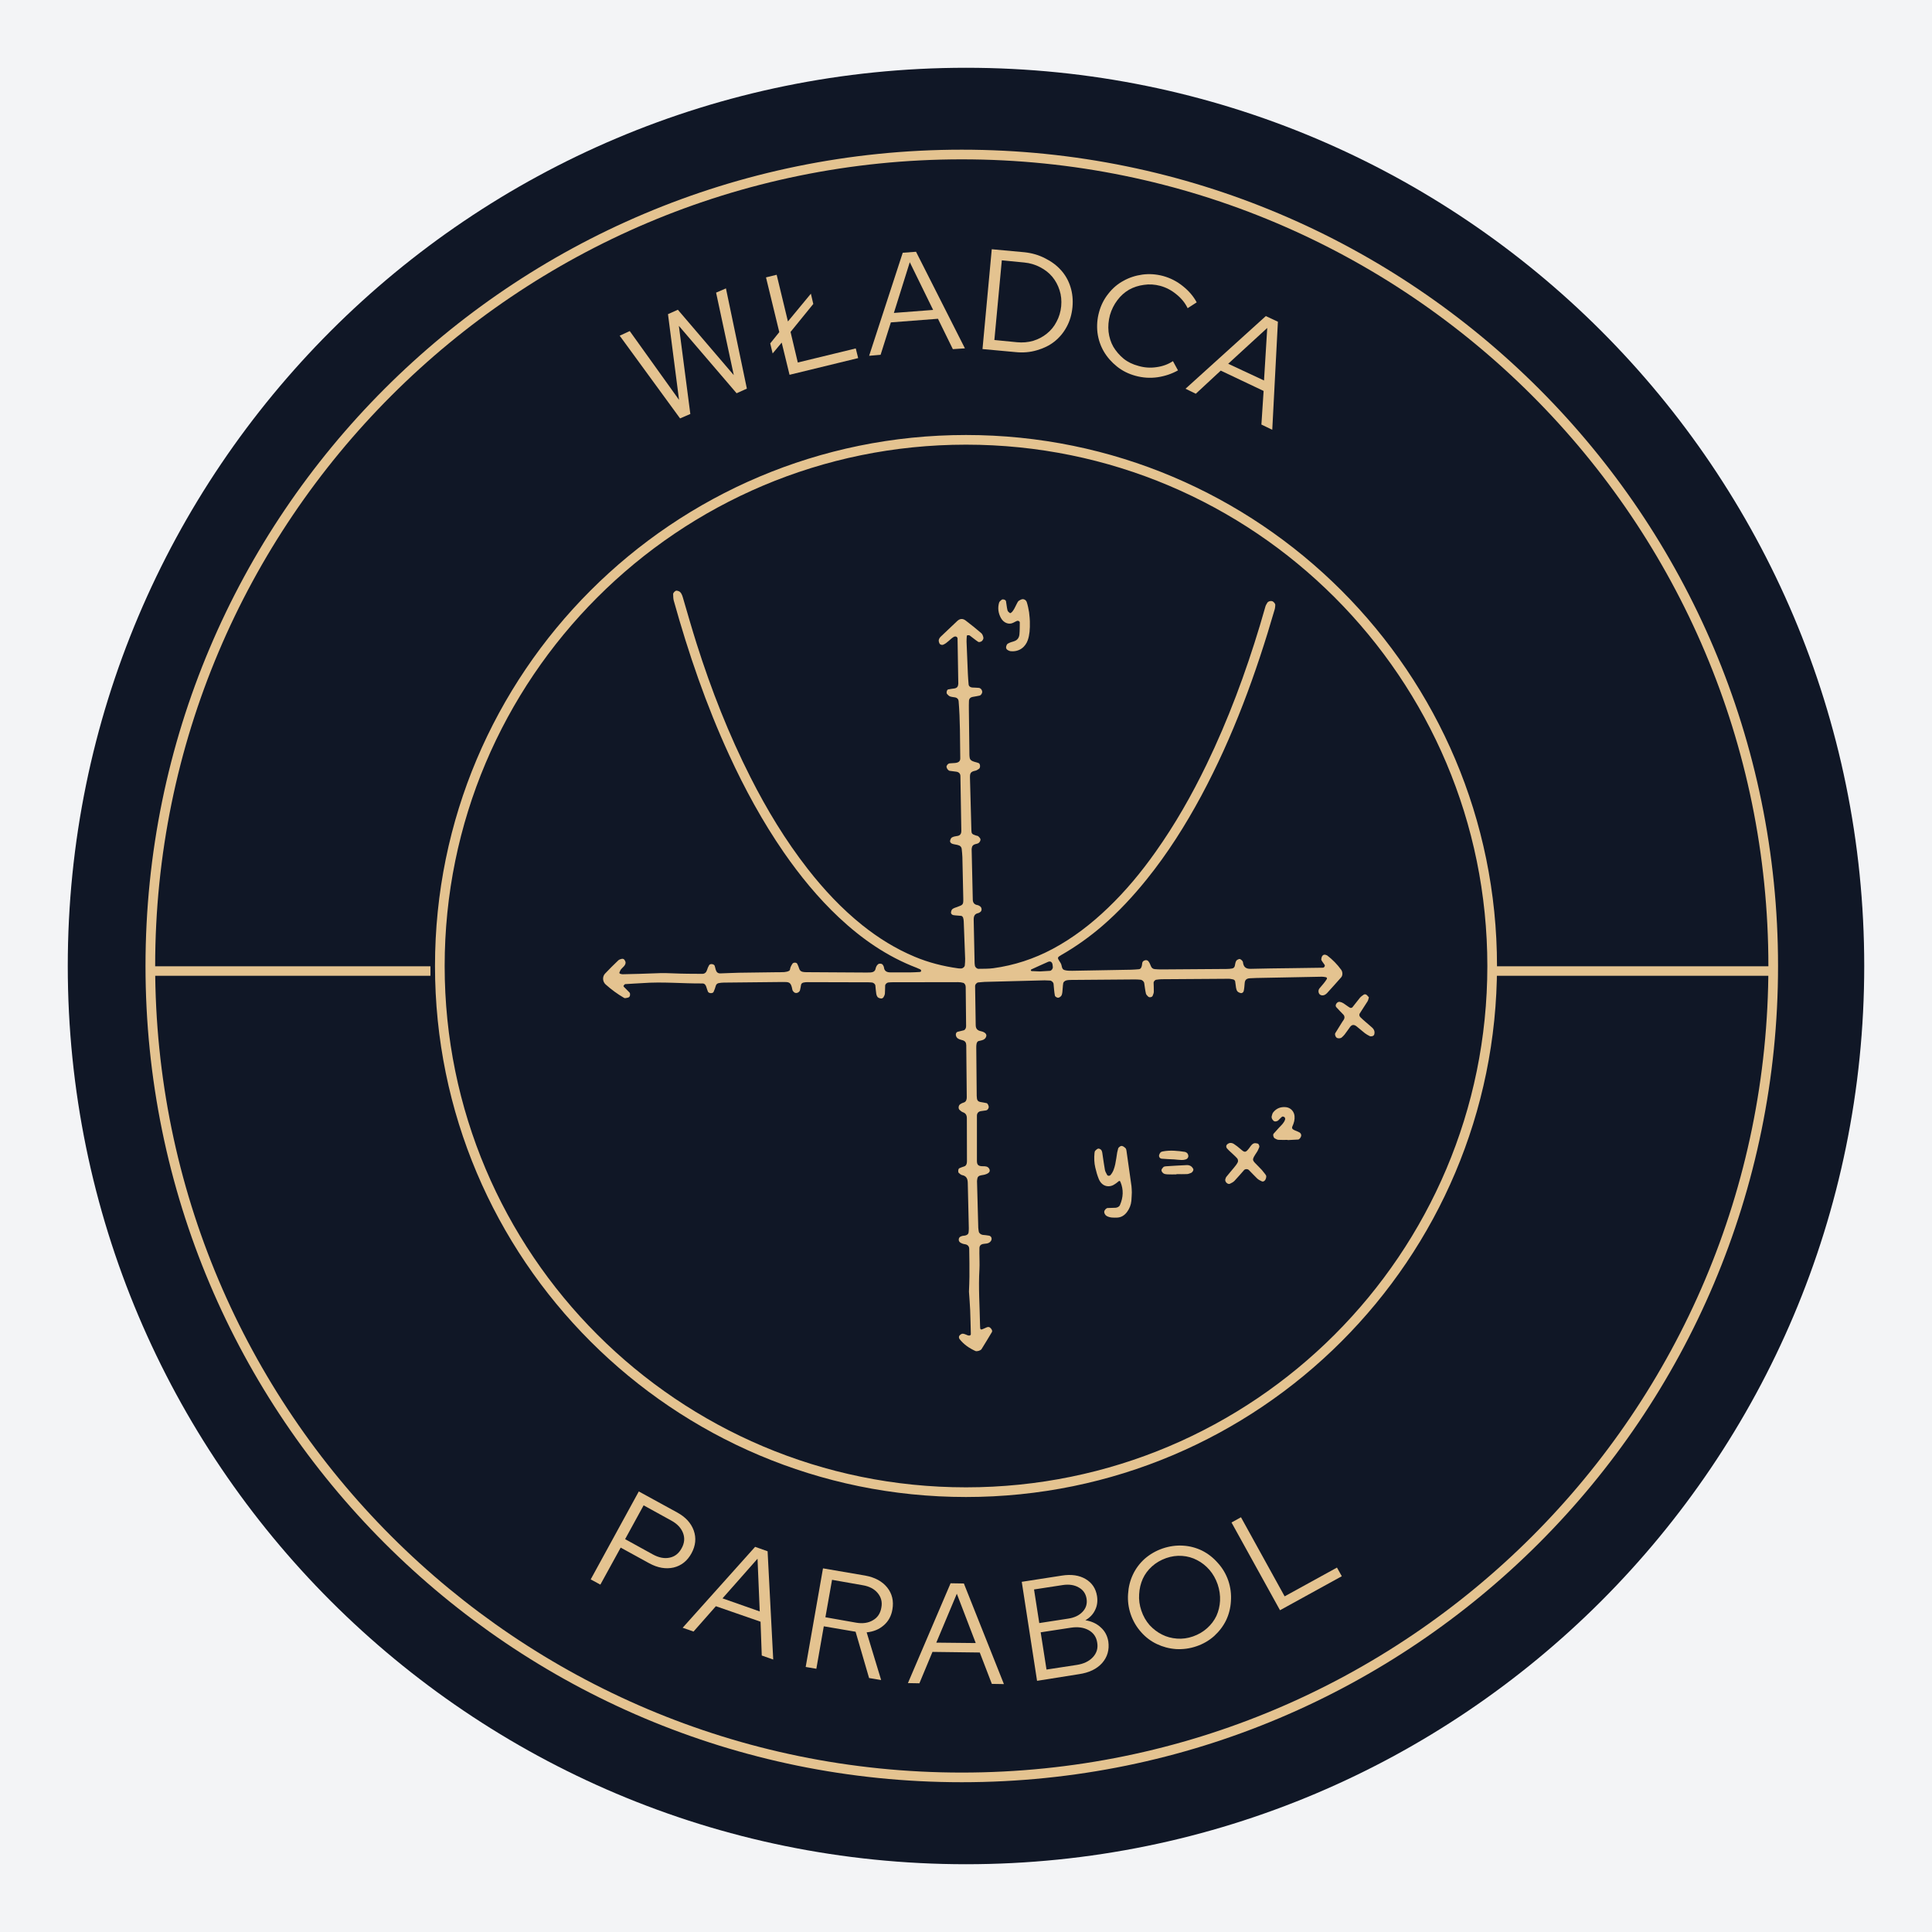 <svg xmlns="http://www.w3.org/2000/svg" xmlns:xlink="http://www.w3.org/1999/xlink" width="200" zoomAndPan="magnify" viewBox="0 0 150 150" height="200" preserveAspectRatio="xMidYMid meet" version="1.2"><defs><clipPath id="550f3db86e"><path d="M 5.262 5.262 L 144.738 5.262 L 144.738 144.738 L 5.262 144.738 Z M 5.262 5.262 "/></clipPath><clipPath id="64c9d2c34a"><path d="M 75 5.262 C 36.484 5.262 5.262 36.484 5.262 75 C 5.262 113.516 36.484 144.738 75 144.738 C 113.516 144.738 144.738 113.516 144.738 75 C 144.738 36.484 113.516 5.262 75 5.262 Z M 75 5.262 "/></clipPath><clipPath id="bb4a95a6b6"><path d="M 11.297 11.621 L 138.047 11.621 L 138.047 138.371 L 11.297 138.371 Z M 11.297 11.621 "/></clipPath><clipPath id="c6b75f6a97"><path d="M 74.672 11.621 C 39.672 11.621 11.297 39.996 11.297 74.996 C 11.297 110 39.672 138.371 74.672 138.371 C 109.672 138.371 138.047 110 138.047 74.996 C 138.047 39.996 109.672 11.621 74.672 11.621 Z M 74.672 11.621 "/></clipPath><clipPath id="b6e5302553"><path d="M 33.773 33.773 L 116.227 33.773 L 116.227 116.227 L 33.773 116.227 Z M 33.773 33.773 "/></clipPath><clipPath id="0df6f227c4"><path d="M 75 33.773 C 52.23 33.773 33.773 52.23 33.773 75 C 33.773 97.766 52.23 116.227 75 116.227 C 97.766 116.227 116.227 97.766 116.227 75 C 116.227 52.23 97.766 33.773 75 33.773 Z M 75 33.773 "/></clipPath><clipPath id="7e9c5a227f"><path d="M 46.742 45.848 L 105 45.848 L 105 105 L 46.742 105 Z M 46.742 45.848 "/></clipPath><clipPath id="ed60aa2155"><path d="M 103 77 L 106.742 77 L 106.742 81 L 103 81 Z M 103 77 "/></clipPath></defs><g id="2043598c03"><rect x="0" width="150" y="0" height="150" style="fill:#ffffff;fill-opacity:1;stroke:none;"/><rect x="0" width="150" y="0" height="150" style="fill:#f3f4f6;fill-opacity:1;stroke:none;"/><g clip-rule="nonzero" clip-path="url(#550f3db86e)"><g clip-rule="nonzero" clip-path="url(#64c9d2c34a)"><path style=" stroke:none;fill-rule:nonzero;fill:#101726;fill-opacity:1;" d="M 5.262 5.262 L 144.738 5.262 L 144.738 144.738 L 5.262 144.738 Z M 5.262 5.262 "/></g></g><g clip-rule="nonzero" clip-path="url(#bb4a95a6b6)"><g clip-rule="nonzero" clip-path="url(#c6b75f6a97)"><path style="fill:none;stroke-width:2;stroke-linecap:butt;stroke-linejoin:miter;stroke:#e4c390;stroke-opacity:1;stroke-miterlimit:4;" d="M 84.5 -0.002 C 37.833 -0.002 -0 37.831 -0 84.498 C -0 131.17 37.833 168.998 84.5 168.998 C 131.166 168.998 169 131.17 169 84.498 C 169 37.831 131.166 -0.002 84.5 -0.002 Z M 84.5 -0.002 " transform="matrix(0.75,0,0,0.75,11.297,11.623)"/></g></g><g clip-rule="nonzero" clip-path="url(#b6e5302553)"><g clip-rule="nonzero" clip-path="url(#0df6f227c4)"><path style="fill:none;stroke-width:2;stroke-linecap:butt;stroke-linejoin:miter;stroke:#e4c390;stroke-opacity:1;stroke-miterlimit:4;" d="M 54.971 0.002 C 24.611 0.002 0.002 24.611 0.002 54.971 C 0.002 85.325 24.611 109.939 54.971 109.939 C 85.325 109.939 109.94 85.325 109.94 54.971 C 109.94 24.611 85.325 0.002 54.971 0.002 Z M 54.971 0.002 " transform="matrix(0.75,0,0,0.75,33.772,33.772)"/></g></g><path style="fill:none;stroke-width:1;stroke-linecap:butt;stroke-linejoin:miter;stroke:#e4c390;stroke-opacity:1;stroke-miterlimit:4;" d="M -0 0.5 L 29.5 0.5 " transform="matrix(0.738,0,0,0.738,11.648,75.022)"/><path style="fill:none;stroke-width:1;stroke-linecap:butt;stroke-linejoin:miter;stroke:#e4c390;stroke-opacity:1;stroke-miterlimit:4;" d="M 0.002 0.5 L 29.497 0.5 " transform="matrix(0.738,0,0,0.738,115.928,75.022)"/><g clip-rule="nonzero" clip-path="url(#7e9c5a227f)"><path style=" stroke:none;fill-rule:nonzero;fill:#e4c390;fill-opacity:1;" d="M 75.23 100.285 C 75.242 99.887 75.266 99.508 75.266 99.125 C 75.27 98.402 75.266 97.676 75.25 96.953 C 75.246 96.77 75.133 96.637 74.934 96.605 C 74.867 96.594 74.797 96.582 74.734 96.559 C 74.512 96.484 74.414 96.363 74.441 96.199 C 74.465 96.035 74.598 95.988 74.73 95.953 C 74.797 95.938 74.871 95.941 74.938 95.926 C 75.117 95.879 75.195 95.801 75.203 95.66 C 75.211 95.559 75.223 95.457 75.219 95.352 C 75.191 94.18 75.16 93.008 75.137 91.832 C 75.129 91.52 75.035 91.301 74.695 91.234 C 74.605 91.215 74.523 91.133 74.445 91.07 C 74.363 91.008 74.387 90.75 74.48 90.703 C 74.602 90.645 74.734 90.602 74.863 90.559 C 74.973 90.527 75.023 90.441 75.051 90.344 C 75.07 90.277 75.074 90.207 75.074 90.137 C 75.074 89.031 75.07 87.93 75.066 86.824 C 75.066 86.594 74.988 86.43 74.754 86.352 C 74.66 86.316 74.578 86.242 74.504 86.176 C 74.383 86.074 74.41 85.82 74.555 85.727 C 74.641 85.668 74.734 85.625 74.832 85.598 C 74.945 85.562 75 85.484 75.031 85.387 C 75.055 85.324 75.059 85.25 75.059 85.184 C 75.047 83.836 75.031 82.492 75.02 81.145 C 75.016 80.953 74.934 80.82 74.742 80.766 C 74.578 80.719 74.398 80.688 74.285 80.547 C 74.246 80.496 74.215 80.426 74.211 80.359 C 74.203 80.258 74.238 80.145 74.344 80.109 C 74.508 80.059 74.68 80.039 74.84 79.988 C 74.895 79.969 74.945 79.902 74.973 79.848 C 75 79.789 75.008 79.715 75.008 79.648 C 75 78.648 74.992 77.648 74.977 76.645 C 74.977 76.578 74.965 76.504 74.934 76.445 C 74.902 76.391 74.848 76.324 74.789 76.309 C 74.66 76.273 74.52 76.254 74.383 76.254 C 72.66 76.254 70.934 76.258 69.207 76.262 C 69.137 76.262 69.07 76.27 69 76.277 C 68.859 76.285 68.727 76.402 68.723 76.531 C 68.711 76.734 68.723 76.945 68.703 77.148 C 68.691 77.246 68.645 77.348 68.59 77.434 C 68.555 77.48 68.473 77.531 68.418 77.523 C 68.324 77.516 68.211 77.484 68.148 77.422 C 68.082 77.352 68.047 77.242 68.031 77.141 C 67.996 76.938 67.988 76.73 67.965 76.527 C 67.953 76.398 67.82 76.289 67.68 76.281 C 67.613 76.277 67.543 76.266 67.473 76.266 C 65.887 76.262 64.297 76.258 62.711 76.254 C 62.609 76.254 62.5 76.258 62.402 76.281 C 62.305 76.301 62.211 76.348 62.191 76.469 C 62.168 76.605 62.148 76.742 62.113 76.875 C 62.082 77.004 61.938 77.102 61.805 77.098 C 61.688 77.094 61.621 77.016 61.559 76.934 C 61.539 76.91 61.527 76.871 61.52 76.84 C 61.406 76.215 61.254 76.242 60.754 76.242 C 59.234 76.254 57.715 76.273 56.195 76.289 C 56.059 76.293 55.918 76.301 55.785 76.332 C 55.691 76.355 55.605 76.422 55.574 76.535 C 55.527 76.695 55.477 76.859 55.402 77.012 C 55.336 77.152 55.027 77.133 54.965 76.992 C 54.91 76.867 54.875 76.734 54.832 76.605 C 54.785 76.461 54.695 76.355 54.543 76.355 C 52.992 76.367 51.441 76.211 49.887 76.328 C 49.441 76.359 48.992 76.371 48.547 76.406 C 48.496 76.41 48.449 76.488 48.41 76.539 C 48.398 76.551 48.422 76.602 48.441 76.621 C 48.582 76.77 48.734 76.906 48.875 77.059 C 48.953 77.145 48.926 77.371 48.824 77.426 C 48.738 77.473 48.633 77.48 48.539 77.496 C 48.508 77.5 48.469 77.488 48.441 77.469 C 47.93 77.172 47.461 76.824 47.023 76.434 C 46.781 76.219 46.754 75.832 46.973 75.594 C 47.305 75.242 47.648 74.902 47.996 74.57 C 48.062 74.504 48.172 74.465 48.27 74.445 C 48.328 74.43 48.426 74.449 48.457 74.492 C 48.52 74.566 48.578 74.672 48.57 74.758 C 48.547 74.98 48.352 75.094 48.219 75.254 C 48.16 75.328 48.125 75.426 48.086 75.516 C 48.078 75.535 48.102 75.582 48.125 75.59 C 48.188 75.613 48.254 75.641 48.32 75.641 C 49.219 75.617 50.113 75.605 51.012 75.562 C 51.426 75.539 51.836 75.551 52.25 75.57 C 53.008 75.605 53.77 75.605 54.527 75.609 C 54.715 75.609 54.836 75.496 54.895 75.309 C 54.934 75.18 54.984 75.051 55.055 74.938 C 55.133 74.801 55.43 74.836 55.488 74.984 C 55.523 75.078 55.535 75.184 55.566 75.281 C 55.625 75.48 55.734 75.578 55.926 75.574 C 56.41 75.562 56.895 75.531 57.375 75.523 C 58.344 75.504 59.309 75.496 60.273 75.484 C 60.48 75.48 60.691 75.488 60.895 75.473 C 61.027 75.457 61.176 75.434 61.281 75.363 C 61.348 75.316 61.344 75.172 61.383 75.082 C 61.422 74.988 61.473 74.898 61.531 74.816 C 61.609 74.711 61.836 74.715 61.895 74.824 C 61.957 74.941 62.008 75.07 62.047 75.199 C 62.09 75.348 62.191 75.43 62.332 75.457 C 62.434 75.477 62.539 75.48 62.641 75.48 C 64.195 75.492 65.75 75.5 67.301 75.508 C 67.406 75.508 67.512 75.508 67.613 75.5 C 67.797 75.48 67.941 75.41 67.98 75.207 C 68.012 75.07 68.066 74.949 68.18 74.859 C 68.277 74.785 68.488 74.809 68.547 74.918 C 68.578 74.977 68.621 75.035 68.629 75.102 C 68.66 75.406 68.863 75.496 69.133 75.496 C 69.648 75.496 70.168 75.5 70.684 75.496 C 70.926 75.492 71.168 75.48 71.41 75.465 C 71.496 75.457 71.535 75.402 71.512 75.344 C 71.504 75.312 71.484 75.277 71.457 75.266 C 71.363 75.219 71.27 75.18 71.172 75.141 C 68.879 74.266 66.906 72.895 65.129 71.227 C 63.512 69.707 62.117 68 60.855 66.18 C 59.203 63.785 57.816 61.242 56.605 58.605 C 54.828 54.738 53.453 50.73 52.312 46.637 C 52.266 46.477 52.27 46.301 52.262 46.129 C 52.258 46.023 52.426 45.848 52.535 45.859 C 52.629 45.871 52.746 45.906 52.809 45.973 C 52.957 46.125 53 46.332 53.059 46.531 C 53.398 47.688 53.73 48.852 54.094 50 C 55.223 53.559 56.582 57.023 58.27 60.355 C 59.535 62.855 60.98 65.242 62.707 67.457 C 63.961 69.066 65.352 70.551 66.949 71.832 C 68.199 72.828 69.539 73.664 71.016 74.281 C 72.105 74.738 73.238 75.023 74.406 75.184 C 74.473 75.195 74.543 75.188 74.613 75.191 C 74.734 75.203 74.898 75.074 74.906 74.957 C 74.918 74.785 74.941 74.613 74.934 74.441 C 74.902 73.477 74.863 72.512 74.824 71.543 C 74.82 71.441 74.805 71.336 74.773 71.242 C 74.754 71.188 74.688 71.117 74.637 71.109 C 74.434 71.082 74.223 71.086 74.023 71.051 C 73.926 71.035 73.824 70.953 73.836 70.84 C 73.844 70.746 73.883 70.629 73.949 70.578 C 74.055 70.496 74.195 70.461 74.324 70.414 C 74.777 70.25 74.797 70.238 74.789 69.75 C 74.77 68.68 74.746 67.613 74.719 66.543 C 74.711 66.336 74.688 66.129 74.668 65.922 C 74.648 65.746 74.543 65.645 74.328 65.598 C 74.195 65.566 74.055 65.555 73.926 65.508 C 73.836 65.473 73.742 65.387 73.766 65.273 C 73.785 65.184 73.832 65.066 73.902 65.023 C 74.016 64.957 74.156 64.926 74.289 64.91 C 74.555 64.883 74.641 64.73 74.637 64.492 C 74.617 63.078 74.594 61.664 74.566 60.246 C 74.562 60.059 74.441 59.941 74.246 59.914 C 74.074 59.891 73.906 59.875 73.734 59.848 C 73.625 59.828 73.504 59.672 73.488 59.547 C 73.473 59.434 73.605 59.277 73.738 59.266 C 73.875 59.25 74.016 59.254 74.152 59.238 C 74.426 59.211 74.559 59.102 74.555 58.871 C 74.531 57.387 74.551 55.902 74.426 54.422 C 74.41 54.281 74.312 54.176 74.168 54.148 C 74.031 54.121 73.887 54.117 73.762 54.07 C 73.672 54.039 73.598 53.957 73.531 53.883 C 73.453 53.801 73.512 53.547 73.613 53.527 C 73.777 53.492 73.949 53.473 74.117 53.449 C 74.273 53.422 74.375 53.324 74.387 53.184 C 74.387 53.152 74.402 53.117 74.402 53.082 C 74.387 51.91 74.367 50.738 74.344 49.562 C 74.344 49.516 74.285 49.441 74.238 49.426 C 74.184 49.406 74.098 49.418 74.047 49.449 C 73.754 49.625 73.551 49.926 73.219 50.059 C 73.145 50.09 72.996 50.059 72.945 49.965 C 72.902 49.879 72.871 49.77 72.887 49.684 C 72.906 49.59 72.973 49.492 73.047 49.422 C 73.469 49.016 73.895 48.613 74.324 48.211 C 74.527 48.023 74.75 48.004 74.977 48.18 C 75.387 48.496 75.793 48.816 76.184 49.156 C 76.277 49.234 76.332 49.391 76.352 49.516 C 76.363 49.598 76.297 49.719 76.227 49.777 C 76.16 49.832 76.012 49.875 75.953 49.836 C 75.723 49.688 75.516 49.504 75.293 49.344 C 75.246 49.309 75.164 49.32 75.098 49.32 C 75.082 49.324 75.059 49.379 75.059 49.414 C 75.051 49.551 75.039 49.688 75.043 49.824 C 75.074 50.652 75.105 51.48 75.145 52.309 C 75.156 52.582 75.18 52.855 75.203 53.133 C 75.215 53.273 75.324 53.367 75.484 53.379 C 75.656 53.391 75.828 53.387 75.996 53.406 C 76.141 53.426 76.238 53.543 76.258 53.688 C 76.273 53.816 76.172 53.98 76.051 54.008 C 75.883 54.047 75.715 54.07 75.547 54.102 C 75.336 54.137 75.234 54.242 75.23 54.434 C 75.223 54.641 75.219 54.848 75.223 55.055 C 75.234 56.16 75.246 57.266 75.262 58.371 C 75.262 58.543 75.258 58.719 75.297 58.883 C 75.316 58.965 75.414 59.055 75.5 59.09 C 75.652 59.16 75.828 59.184 75.984 59.246 C 76.117 59.305 76.129 59.617 76.004 59.695 C 75.918 59.75 75.828 59.816 75.734 59.836 C 75.328 59.914 75.301 60.055 75.309 60.418 C 75.34 61.762 75.379 63.109 75.418 64.453 C 75.426 64.727 75.465 64.766 75.77 64.867 C 75.832 64.891 75.918 64.891 75.961 64.934 C 76.031 65 76.121 65.09 76.125 65.176 C 76.133 65.262 76.066 65.379 75.996 65.438 C 75.926 65.5 75.809 65.516 75.711 65.543 C 75.566 65.586 75.473 65.668 75.453 65.824 C 75.449 65.859 75.438 65.891 75.438 65.926 C 75.469 67.238 75.496 68.547 75.527 69.859 C 75.535 70.098 75.66 70.238 75.902 70.273 C 75.969 70.285 76.027 70.328 76.086 70.363 C 76.238 70.457 76.254 70.707 76.113 70.805 C 76.059 70.84 76 70.887 75.934 70.898 C 75.684 70.949 75.605 71.121 75.598 71.348 C 75.598 71.383 75.594 71.414 75.598 71.449 C 75.617 72.555 75.641 73.66 75.668 74.762 C 75.668 74.832 75.684 74.898 75.691 74.969 C 75.707 75.09 75.844 75.223 75.977 75.219 C 76.355 75.211 76.738 75.223 77.113 75.172 C 78.734 74.953 80.27 74.449 81.715 73.68 C 83.309 72.828 84.727 71.734 86.027 70.484 C 87.402 69.168 88.613 67.707 89.711 66.152 C 91.234 64.008 92.527 61.73 93.672 59.367 C 95.359 55.879 96.703 52.262 97.82 48.555 C 97.969 48.059 98.105 47.562 98.254 47.066 C 98.285 46.969 98.348 46.883 98.398 46.793 C 98.453 46.695 98.641 46.637 98.762 46.672 C 98.883 46.707 99.02 46.867 99.012 46.973 C 99.004 47.074 99.004 47.18 98.977 47.277 C 97.523 52.293 95.742 57.18 93.266 61.789 C 92.035 64.074 90.652 66.262 89.023 68.281 C 87.98 69.574 86.855 70.789 85.598 71.875 C 84.602 72.734 83.535 73.496 82.395 74.148 C 82.078 74.328 82.094 74.371 82.25 74.617 C 82.285 74.676 82.328 74.73 82.359 74.793 C 82.461 74.965 82.406 75.238 82.637 75.312 C 82.828 75.371 83.043 75.375 83.25 75.371 C 84.766 75.348 86.285 75.32 87.805 75.289 C 88.012 75.285 88.215 75.266 88.422 75.25 C 88.543 75.242 88.617 75.148 88.656 74.965 C 88.668 74.898 88.676 74.828 88.684 74.762 C 88.703 74.645 88.789 74.594 88.891 74.559 C 89 74.52 89.109 74.562 89.168 74.641 C 89.25 74.746 89.305 74.875 89.352 75 C 89.406 75.148 89.508 75.227 89.652 75.242 C 89.824 75.258 89.996 75.266 90.168 75.266 C 91.859 75.254 93.551 75.242 95.242 75.23 C 95.379 75.23 95.52 75.219 95.652 75.195 C 95.758 75.18 95.836 75.113 95.867 75.004 C 95.898 74.867 95.91 74.723 95.977 74.605 C 96.016 74.531 96.129 74.48 96.219 74.457 C 96.27 74.445 96.348 74.496 96.395 74.539 C 96.445 74.582 96.496 74.648 96.504 74.711 C 96.547 75.086 96.738 75.234 97.121 75.219 C 98.156 75.188 99.195 75.184 100.23 75.168 C 101.055 75.156 101.883 75.148 102.711 75.133 C 102.812 75.133 102.895 74.992 102.844 74.914 C 102.789 74.824 102.719 74.746 102.664 74.66 C 102.629 74.602 102.578 74.535 102.582 74.477 C 102.59 74.383 102.617 74.273 102.676 74.203 C 102.738 74.121 102.848 74.098 102.957 74.145 C 102.988 74.16 103.023 74.168 103.051 74.188 C 103.461 74.504 103.824 74.871 104.129 75.293 C 104.25 75.457 104.258 75.73 104.133 75.875 C 103.77 76.293 103.395 76.699 103.027 77.109 C 103.004 77.133 102.973 77.152 102.949 77.176 C 102.801 77.301 102.602 77.316 102.477 77.215 C 102.352 77.117 102.328 76.883 102.438 76.746 C 102.543 76.613 102.664 76.488 102.77 76.352 C 102.855 76.246 102.938 76.137 103.008 76.023 C 103.055 75.945 103.016 75.883 102.926 75.867 C 102.828 75.852 102.723 75.828 102.621 75.832 C 100.934 75.863 99.242 75.895 97.551 75.93 C 97.379 75.934 97.203 75.941 97.031 75.953 C 96.773 75.969 96.656 76.086 96.637 76.328 C 96.617 76.535 96.609 76.742 96.562 76.941 C 96.543 77.031 96.445 77.125 96.332 77.102 C 96.238 77.082 96.133 77.035 96.074 76.969 C 96.012 76.898 95.984 76.785 95.965 76.688 C 95.934 76.52 95.93 76.344 95.895 76.18 C 95.883 76.125 95.809 76.059 95.75 76.043 C 95.617 76.012 95.48 75.988 95.344 75.992 C 93.617 76 91.891 76.012 90.164 76.027 C 90.027 76.027 89.891 76.055 89.754 76.07 C 89.676 76.082 89.566 76.207 89.566 76.289 C 89.57 76.531 89.59 76.77 89.582 77.012 C 89.578 77.109 89.531 77.207 89.496 77.305 C 89.457 77.422 89.242 77.469 89.148 77.379 C 89.078 77.309 88.988 77.227 88.969 77.137 C 88.906 76.871 88.879 76.598 88.836 76.324 C 88.812 76.199 88.68 76.078 88.551 76.066 C 88.41 76.055 88.273 76.043 88.137 76.043 C 86.48 76.055 84.824 76.066 83.164 76.082 C 83.027 76.086 82.887 76.086 82.758 76.129 C 82.672 76.156 82.566 76.246 82.551 76.324 C 82.508 76.559 82.512 76.801 82.48 77.043 C 82.469 77.141 82.445 77.254 82.387 77.328 C 82.328 77.398 82.219 77.469 82.137 77.465 C 82.051 77.457 81.914 77.371 81.902 77.305 C 81.844 77 81.828 76.691 81.797 76.383 C 81.781 76.262 81.645 76.137 81.512 76.129 C 81.375 76.121 81.238 76.113 81.102 76.113 C 80.652 76.121 80.203 76.137 79.754 76.148 C 78.648 76.176 77.547 76.203 76.441 76.234 C 76.27 76.242 76.102 76.266 75.93 76.277 C 75.859 76.285 75.727 76.418 75.719 76.484 C 75.715 76.516 75.703 76.551 75.707 76.586 C 75.723 77.586 75.742 78.586 75.754 79.586 C 75.758 79.879 75.887 80.008 76.172 80.066 C 76.48 80.133 76.617 80.297 76.574 80.453 C 76.523 80.637 76.391 80.73 76.211 80.773 C 76.145 80.789 76.078 80.809 76.012 80.82 C 75.883 80.836 75.848 80.941 75.82 81.035 C 75.797 81.133 75.797 81.242 75.797 81.344 C 75.809 82.586 75.82 83.832 75.832 85.074 C 75.832 85.141 75.844 85.211 75.848 85.277 C 75.859 85.43 75.949 85.527 76.098 85.555 C 76.266 85.586 76.438 85.609 76.602 85.648 C 76.695 85.672 76.793 85.898 76.758 86 C 76.723 86.102 76.668 86.191 76.559 86.211 C 76.422 86.238 76.285 86.242 76.148 86.27 C 75.961 86.301 75.848 86.43 75.848 86.625 C 75.844 87.801 75.844 88.973 75.848 90.148 C 75.852 90.418 75.949 90.523 76.207 90.543 C 76.379 90.555 76.559 90.523 76.707 90.629 C 76.758 90.664 76.801 90.727 76.824 90.785 C 76.871 90.895 76.832 90.996 76.75 91.059 C 76.672 91.121 76.574 91.164 76.477 91.191 C 76.348 91.23 76.203 91.234 76.074 91.277 C 75.977 91.309 75.898 91.383 75.883 91.496 C 75.875 91.566 75.855 91.633 75.855 91.703 C 75.887 92.91 75.918 94.117 75.953 95.324 C 75.957 95.426 75.98 95.527 75.996 95.633 C 76.016 95.742 76.156 95.855 76.293 95.875 C 76.465 95.895 76.637 95.902 76.801 95.938 C 76.898 95.961 76.98 96.039 76.988 96.156 C 76.996 96.27 76.945 96.352 76.867 96.426 C 76.703 96.582 76.48 96.543 76.285 96.59 C 76.141 96.625 76.047 96.734 76.043 96.879 C 76.039 97.016 76.035 97.152 76.039 97.293 C 76.039 97.707 76.066 98.121 76.043 98.535 C 75.957 99.984 76.066 101.434 76.09 102.883 C 76.094 103.281 76.109 103.285 76.48 103.113 C 76.539 103.082 76.602 103.055 76.668 103.035 C 76.781 103.004 76.867 103.059 76.938 103.145 C 77.004 103.227 77.066 103.328 77.008 103.426 C 76.746 103.871 76.477 104.309 76.203 104.75 C 76.133 104.859 75.852 104.941 75.73 104.891 C 75.254 104.672 74.828 104.387 74.504 103.969 C 74.441 103.887 74.426 103.766 74.5 103.684 C 74.566 103.613 74.672 103.539 74.754 103.547 C 74.887 103.555 75.012 103.633 75.141 103.676 C 75.273 103.723 75.379 103.676 75.375 103.574 C 75.359 102.953 75.348 102.332 75.324 101.715 C 75.301 101.23 75.262 100.75 75.23 100.285 Z M 80.738 75.422 C 80.977 75.41 81.246 75.395 81.516 75.375 C 81.633 75.367 81.746 75.219 81.742 75.086 C 81.738 75.016 81.727 74.949 81.719 74.883 C 81.68 74.68 81.547 74.598 81.359 74.684 C 80.93 74.871 80.5 75.07 80.07 75.266 C 80.047 75.277 80.035 75.324 80.031 75.352 C 80.031 75.367 80.078 75.391 80.102 75.395 C 80.305 75.406 80.504 75.414 80.738 75.422 Z M 80.738 75.422 "/></g><path style=" stroke:none;fill-rule:nonzero;fill:#e4c390;fill-opacity:1;" d="M 87.875 92.578 C 87.867 92.75 87.859 92.992 87.84 93.23 C 87.809 93.547 87.695 93.836 87.508 94.09 C 87.316 94.352 87.062 94.523 86.727 94.535 C 86.453 94.543 86.176 94.551 85.922 94.41 C 85.812 94.348 85.719 94.195 85.734 94.066 C 85.746 93.953 85.887 93.793 86 93.789 C 86.207 93.777 86.41 93.785 86.617 93.77 C 86.758 93.758 86.902 93.684 86.953 93.559 C 87.211 92.969 87.246 92.363 86.988 91.758 C 86.953 91.668 86.898 91.668 86.824 91.734 C 86.75 91.805 86.664 91.863 86.578 91.922 C 86.184 92.215 85.582 92.188 85.309 91.539 C 85.191 91.254 85.109 90.953 85.039 90.652 C 84.949 90.281 84.941 89.902 84.977 89.52 C 84.98 89.453 85 89.375 85.043 89.332 C 85.113 89.262 85.203 89.18 85.285 89.176 C 85.371 89.176 85.492 89.25 85.527 89.324 C 85.586 89.441 85.59 89.586 85.613 89.723 C 85.672 90.098 85.719 90.473 85.789 90.848 C 85.816 90.977 85.898 91.098 85.957 91.219 C 86.004 91.309 86.148 91.309 86.215 91.234 C 86.434 90.992 86.516 90.695 86.586 90.395 C 86.652 90.09 86.688 89.781 86.738 89.477 C 86.758 89.375 86.789 89.273 86.812 89.176 C 86.84 89.066 87.027 88.938 87.133 88.977 C 87.227 89.008 87.312 89.07 87.383 89.141 C 87.426 89.184 87.445 89.262 87.457 89.328 C 87.59 90.25 87.723 91.172 87.848 92.094 C 87.867 92.23 87.863 92.371 87.875 92.578 Z M 87.875 92.578 "/><path style=" stroke:none;fill-rule:nonzero;fill:#e4c390;fill-opacity:1;" d="M 79.957 48.227 C 79.973 48.883 79.934 49.289 79.801 49.688 C 79.625 50.207 79.156 50.637 78.441 50.555 C 78.375 50.547 78.312 50.512 78.254 50.48 C 78.152 50.43 78.098 50.332 78.113 50.23 C 78.129 50.137 78.172 50.012 78.246 49.973 C 78.391 49.887 78.559 49.836 78.723 49.789 C 78.992 49.707 79.121 49.512 79.148 49.258 C 79.176 48.953 79.172 48.641 79.176 48.332 C 79.176 48.234 79.051 48.168 78.949 48.211 C 78.855 48.25 78.766 48.301 78.672 48.348 C 78.324 48.531 77.914 48.348 77.715 47.988 C 77.504 47.605 77.449 47.207 77.57 46.789 C 77.594 46.703 77.691 46.629 77.766 46.566 C 77.863 46.492 78.086 46.566 78.105 46.68 C 78.148 46.914 78.164 47.156 78.223 47.387 C 78.242 47.473 78.34 47.551 78.418 47.605 C 78.441 47.621 78.539 47.551 78.582 47.504 C 78.648 47.426 78.703 47.34 78.754 47.25 C 78.836 47.098 78.906 46.938 78.988 46.789 C 79.02 46.73 79.062 46.664 79.117 46.633 C 79.203 46.582 79.297 46.527 79.395 46.52 C 79.543 46.512 79.672 46.613 79.715 46.738 C 79.797 46.996 79.855 47.27 79.898 47.539 C 79.941 47.844 79.953 48.156 79.957 48.227 Z M 79.957 48.227 "/><path style=" stroke:none;fill-rule:nonzero;fill:#e4c390;fill-opacity:1;" d="M 95.125 91.598 C 95.141 91.551 95.156 91.441 95.215 91.367 C 95.406 91.121 95.617 90.891 95.809 90.652 C 95.918 90.52 96.031 90.383 96.102 90.23 C 96.137 90.156 96.117 90.008 96.062 89.945 C 95.906 89.766 95.719 89.609 95.547 89.445 C 95.449 89.348 95.344 89.262 95.258 89.156 C 95.191 89.07 95.184 88.949 95.254 88.871 C 95.316 88.805 95.418 88.746 95.508 88.738 C 95.605 88.727 95.719 88.766 95.797 88.816 C 95.973 88.93 96.133 89.055 96.289 89.191 C 96.641 89.5 96.699 89.523 97.004 89.117 C 97.105 88.98 97.195 88.816 97.367 88.766 C 97.453 88.742 97.566 88.766 97.656 88.789 C 97.73 88.812 97.801 88.996 97.773 89.055 C 97.719 89.18 97.672 89.312 97.598 89.426 C 97.137 90.129 97.188 90.023 97.75 90.609 C 97.82 90.684 97.898 90.758 97.965 90.832 C 98.055 90.938 98.141 91.043 98.223 91.152 C 98.266 91.207 98.316 91.277 98.312 91.336 C 98.309 91.434 98.281 91.539 98.227 91.617 C 98.172 91.703 98.066 91.766 97.961 91.715 C 97.836 91.66 97.711 91.594 97.613 91.504 C 97.391 91.293 97.184 91.062 96.965 90.844 C 96.867 90.746 96.676 90.75 96.59 90.844 C 96.34 91.125 96.098 91.418 95.836 91.691 C 95.746 91.785 95.613 91.844 95.492 91.906 C 95.355 91.977 95.117 91.805 95.125 91.594 Z M 95.125 91.598 "/><g clip-rule="nonzero" clip-path="url(#ed60aa2155)"><path style=" stroke:none;fill-rule:nonzero;fill:#e4c390;fill-opacity:1;" d="M 106.281 77.434 C 106.246 77.547 106.23 77.652 106.18 77.738 C 105.98 78.059 105.766 78.371 105.566 78.691 C 105.512 78.781 105.539 78.895 105.617 78.973 C 105.738 79.094 105.867 79.207 105.996 79.32 C 106.176 79.477 106.367 79.629 106.543 79.793 C 106.613 79.859 106.68 79.953 106.703 80.047 C 106.73 80.137 106.719 80.25 106.688 80.336 C 106.645 80.449 106.438 80.496 106.328 80.434 C 106.207 80.371 106.086 80.305 105.977 80.223 C 105.762 80.055 105.555 79.871 105.34 79.699 C 105.129 79.527 104.965 79.539 104.816 79.738 C 104.672 79.934 104.539 80.133 104.391 80.324 C 104.332 80.406 104.25 80.473 104.176 80.543 C 104.094 80.625 103.895 80.641 103.789 80.574 C 103.684 80.508 103.613 80.309 103.672 80.211 C 103.852 79.918 104.035 79.629 104.215 79.336 C 104.254 79.277 104.293 79.223 104.332 79.164 C 104.41 79.043 104.402 78.887 104.309 78.785 C 104.117 78.586 103.922 78.395 103.742 78.188 C 103.676 78.109 103.699 77.996 103.766 77.906 C 103.832 77.816 103.926 77.766 104.027 77.785 C 104.125 77.801 104.223 77.844 104.309 77.898 C 104.48 78.008 104.641 78.141 104.816 78.242 C 104.859 78.27 104.969 78.246 105 78.207 C 105.199 77.969 105.375 77.719 105.574 77.48 C 105.66 77.379 105.773 77.293 105.887 77.219 C 105.93 77.191 106.027 77.191 106.074 77.223 C 106.152 77.273 106.211 77.359 106.281 77.434 Z M 106.281 77.434 "/></g><path style=" stroke:none;fill-rule:nonzero;fill:#e4c390;fill-opacity:1;" d="M 99.973 88.5 C 99.73 88.5 99.492 88.512 99.25 88.496 C 99.156 88.488 99.062 88.43 98.973 88.383 C 98.871 88.332 98.812 88.098 98.883 88.02 C 99.016 87.863 99.152 87.715 99.293 87.562 C 99.48 87.363 99.695 87.184 99.777 86.91 C 99.793 86.863 99.766 86.773 99.727 86.738 C 99.684 86.699 99.578 86.672 99.543 86.699 C 99.438 86.777 99.352 86.887 99.25 86.98 C 99.137 87.082 98.961 87.098 98.875 87.016 C 98.777 86.918 98.699 86.801 98.738 86.652 C 98.762 86.555 98.789 86.445 98.848 86.367 C 99.102 86.043 99.445 85.918 99.848 85.961 C 100.211 86.004 100.473 86.293 100.508 86.648 C 100.535 86.934 100.461 87.188 100.344 87.445 C 100.277 87.59 100.332 87.672 100.504 87.75 C 100.629 87.805 100.762 87.848 100.879 87.914 C 100.969 87.965 101.031 88.051 101.027 88.168 C 101.02 88.281 100.891 88.465 100.793 88.473 C 100.52 88.492 100.246 88.504 99.973 88.516 C 99.973 88.512 99.973 88.508 99.973 88.5 Z M 99.973 88.5 "/><path style=" stroke:none;fill-rule:nonzero;fill:#e4c390;fill-opacity:1;" d="M 91.34 91.18 C 91.102 91.18 90.859 91.188 90.621 91.176 C 90.52 91.172 90.41 91.152 90.332 91.102 C 90.254 91.047 90.176 90.945 90.176 90.863 C 90.172 90.781 90.254 90.688 90.32 90.617 C 90.359 90.574 90.441 90.559 90.508 90.551 C 91.059 90.516 91.605 90.48 92.152 90.457 C 92.25 90.453 92.363 90.48 92.445 90.531 C 92.527 90.578 92.598 90.664 92.641 90.746 C 92.691 90.855 92.578 91.031 92.457 91.07 C 92.359 91.105 92.262 91.152 92.164 91.156 C 91.891 91.168 91.613 91.16 91.34 91.16 C 91.34 91.168 91.34 91.172 91.34 91.18 Z M 91.34 91.18 "/><path style=" stroke:none;fill-rule:nonzero;fill:#e4c390;fill-opacity:1;" d="M 91.18 90.016 C 90.812 89.996 90.504 89.992 90.195 89.961 C 90.102 89.953 90.008 89.891 89.988 89.766 C 89.973 89.656 90.074 89.461 90.168 89.43 C 90.199 89.422 90.23 89.406 90.266 89.398 C 90.848 89.285 91.43 89.344 92.008 89.434 C 92.039 89.438 92.066 89.465 92.098 89.477 C 92.211 89.516 92.289 89.695 92.254 89.82 C 92.223 89.934 92.141 89.996 92.039 90.023 C 91.941 90.051 91.836 90.066 91.738 90.062 C 91.531 90.055 91.324 90.031 91.18 90.016 Z M 91.18 90.016 "/><g style="fill:#e4c390;fill-opacity:1;"><g transform="translate(50.909, 33.329)"><path style="stroke:none" d="M 2.688 -1.188 L 1.891 -0.844 L -2.797 -7.266 L -2.016 -7.625 L 1.812 -2.281 L 0.953 -8.938 L 1.719 -9.281 L 6.062 -4.203 L 4.688 -10.609 L 5.453 -10.938 L 7.078 -3.156 L 6.281 -2.797 L 1.797 -8.031 Z M 2.688 -1.188 "/></g></g><g style="fill:#e4c390;fill-opacity:1;"><g transform="translate(60.316, 29.333)"><path style="stroke:none" d="M 0.984 -0.234 L 0.375 -2.734 L -0.328 -1.891 L -0.516 -2.672 L 0.188 -3.547 L -0.844 -7.797 L -0.016 -8 L 0.859 -4.375 L 2.641 -6.531 L 2.828 -5.734 L 1.062 -3.562 L 1.625 -1.188 L 6.125 -2.281 L 6.312 -1.531 Z M 0.984 -0.234 "/></g></g><g style="fill:#e4c390;fill-opacity:1;"><g transform="translate(67.432, 27.624)"><path style="stroke:none" d="M 0.047 0 L 2.656 -8 L 3.688 -8.078 L 7.484 -0.578 L 6.547 -0.516 L 5.391 -2.875 L 1.734 -2.594 L 0.938 -0.078 Z M 1.969 -3.328 L 5.016 -3.562 L 3.203 -7.266 Z M 1.969 -3.328 "/></g></g><g style="fill:#e4c390;fill-opacity:1;"><g transform="translate(75.422, 27.023)"><path style="stroke:none" d="M 0.859 0.078 L 1.578 -7.672 L 4.125 -7.438 C 4.707 -7.375 5.238 -7.219 5.719 -6.969 C 6.207 -6.727 6.617 -6.422 6.953 -6.047 C 7.285 -5.68 7.531 -5.25 7.688 -4.75 C 7.844 -4.258 7.895 -3.734 7.844 -3.172 C 7.789 -2.609 7.641 -2.098 7.391 -1.641 C 7.148 -1.191 6.832 -0.812 6.438 -0.5 C 6.051 -0.195 5.598 0.023 5.078 0.172 C 4.555 0.328 4 0.375 3.406 0.312 Z M 4.109 -6.641 L 2.359 -6.812 L 1.781 -0.625 L 3.531 -0.453 C 3.969 -0.41 4.391 -0.445 4.797 -0.562 C 5.203 -0.688 5.555 -0.875 5.859 -1.125 C 6.172 -1.375 6.422 -1.68 6.609 -2.047 C 6.805 -2.41 6.926 -2.812 6.969 -3.25 C 7.008 -3.688 6.969 -4.098 6.844 -4.484 C 6.719 -4.879 6.531 -5.227 6.281 -5.531 C 6.031 -5.832 5.711 -6.082 5.328 -6.281 C 4.953 -6.477 4.547 -6.598 4.109 -6.641 Z M 4.109 -6.641 "/></g></g><g style="fill:#e4c390;fill-opacity:1;"><g transform="translate(83.833, 27.85)"><path style="stroke:none" d="M 4.562 0.562 C 5.02 0.695 5.484 0.727 5.953 0.656 C 6.43 0.594 6.859 0.438 7.234 0.188 L 7.625 0.906 C 7.145 1.176 6.617 1.352 6.047 1.438 C 5.473 1.52 4.898 1.484 4.328 1.328 C 3.785 1.18 3.305 0.941 2.891 0.609 C 2.473 0.273 2.133 -0.109 1.875 -0.547 C 1.613 -0.992 1.445 -1.484 1.375 -2.016 C 1.312 -2.555 1.352 -3.094 1.5 -3.625 C 1.645 -4.156 1.883 -4.629 2.219 -5.047 C 2.551 -5.473 2.941 -5.805 3.391 -6.047 C 3.836 -6.297 4.328 -6.457 4.859 -6.531 C 5.391 -6.602 5.926 -6.566 6.469 -6.422 C 7.039 -6.266 7.555 -6 8.016 -5.625 C 8.473 -5.258 8.828 -4.844 9.078 -4.375 L 8.375 -3.922 C 8.176 -4.336 7.883 -4.695 7.5 -5 C 7.125 -5.312 6.707 -5.531 6.25 -5.656 C 5.82 -5.77 5.398 -5.797 4.984 -5.734 C 4.566 -5.68 4.18 -5.555 3.828 -5.359 C 3.484 -5.16 3.18 -4.891 2.922 -4.547 C 2.66 -4.203 2.469 -3.816 2.344 -3.391 C 2.227 -2.953 2.191 -2.52 2.234 -2.094 C 2.285 -1.664 2.41 -1.273 2.609 -0.922 C 2.816 -0.578 3.082 -0.27 3.406 0 C 3.727 0.258 4.113 0.445 4.562 0.562 Z M 4.562 0.562 "/></g></g><g style="fill:#e4c390;fill-opacity:1;"><g transform="translate(91.997, 30.165)"><path style="stroke:none" d="M 0.047 0.016 L 6.281 -5.625 L 7.219 -5.188 L 6.781 3.203 L 5.938 2.797 L 6.109 0.188 L 2.781 -1.391 L 0.844 0.406 Z M 3.359 -1.922 L 6.141 -0.625 L 6.391 -4.703 Z M 3.359 -1.922 "/></g></g><g style="fill:#e4c390;fill-opacity:1;"><g transform="translate(45.112, 122.218)"><path style="stroke:none" d="M 0.75 0.406 L 4.484 -6.422 L 7.453 -4.797 C 8.109 -4.441 8.539 -3.973 8.75 -3.391 C 8.957 -2.805 8.898 -2.219 8.578 -1.625 C 8.254 -1.031 7.789 -0.66 7.188 -0.516 C 6.582 -0.379 5.953 -0.488 5.297 -0.844 L 3.078 -2.062 L 1.5 0.812 Z M 7.016 -4.156 L 4.859 -5.344 L 3.422 -2.719 L 5.578 -1.531 C 6.035 -1.281 6.469 -1.195 6.875 -1.281 C 7.281 -1.363 7.594 -1.609 7.812 -2.016 C 8.031 -2.41 8.066 -2.801 7.922 -3.188 C 7.773 -3.582 7.473 -3.906 7.016 -4.156 Z M 7.016 -4.156 "/></g></g><g style="fill:#e4c390;fill-opacity:1;"><g transform="translate(52.955, 126.362)"><path style="stroke:none" d="M 0.047 0.016 L 5.672 -6.266 L 6.641 -5.922 L 7.078 2.484 L 6.188 2.172 L 6.094 -0.453 L 2.625 -1.656 L 0.891 0.312 Z M 3.141 -2.266 L 6.031 -1.25 L 5.859 -5.344 Z M 3.141 -2.266 "/></g></g><g style="fill:#e4c390;fill-opacity:1;"><g transform="translate(61.709, 129.266)"><path style="stroke:none" d="M 0.844 0.156 L 2.188 -7.5 L 5.469 -6.938 C 6.219 -6.801 6.785 -6.492 7.172 -6.016 C 7.555 -5.535 7.691 -4.969 7.578 -4.312 C 7.492 -3.801 7.27 -3.391 6.906 -3.078 C 6.551 -2.766 6.109 -2.582 5.578 -2.531 L 6.703 1.172 L 5.766 1.016 L 4.719 -2.578 L 2.25 -3 L 1.672 0.297 Z M 5.281 -6.188 L 2.891 -6.609 L 2.375 -3.703 L 4.766 -3.281 C 5.273 -3.195 5.707 -3.258 6.062 -3.469 C 6.426 -3.676 6.645 -4.004 6.719 -4.453 C 6.801 -4.879 6.707 -5.254 6.438 -5.578 C 6.176 -5.898 5.789 -6.102 5.281 -6.188 Z M 5.281 -6.188 "/></g></g><g style="fill:#e4c390;fill-opacity:1;"><g transform="translate(70.444, 130.675)"><path style="stroke:none" d="M 0.047 0 L 3.359 -7.75 L 4.391 -7.734 L 7.5 0.078 L 6.562 0.062 L 5.625 -2.375 L 1.953 -2.422 L 0.938 0.016 Z M 2.25 -3.141 L 5.312 -3.109 L 3.844 -6.938 Z M 2.25 -3.141 "/></g></g><g style="fill:#e4c390;fill-opacity:1;"><g transform="translate(79.673, 130.624)"><path style="stroke:none" d="M -0.344 -7.812 L 2.781 -8.297 C 3.508 -8.41 4.117 -8.32 4.609 -8.031 C 5.109 -7.738 5.406 -7.297 5.5 -6.703 C 5.562 -6.297 5.508 -5.93 5.344 -5.609 C 5.188 -5.285 4.938 -5.023 4.594 -4.828 C 5.07 -4.754 5.469 -4.57 5.781 -4.281 C 6.102 -4 6.301 -3.633 6.375 -3.188 C 6.469 -2.531 6.305 -1.969 5.891 -1.5 C 5.473 -1.039 4.875 -0.754 4.094 -0.641 L 0.844 -0.125 Z M 2.844 -7.562 L 0.609 -7.219 L 1.016 -4.609 L 3.25 -4.953 C 3.738 -5.023 4.113 -5.203 4.375 -5.484 C 4.645 -5.766 4.75 -6.102 4.688 -6.5 C 4.625 -6.895 4.422 -7.188 4.078 -7.375 C 3.742 -7.57 3.332 -7.633 2.844 -7.562 Z M 3.922 -1.359 C 4.461 -1.441 4.879 -1.641 5.172 -1.953 C 5.473 -2.273 5.586 -2.648 5.516 -3.078 C 5.453 -3.523 5.227 -3.852 4.844 -4.062 C 4.469 -4.27 4.008 -4.332 3.469 -4.25 L 1.125 -3.891 L 1.578 -1 Z M 3.922 -1.359 "/></g></g><g style="fill:#e4c390;fill-opacity:1;"><g transform="translate(88.599, 129.159)"><path style="stroke:none" d="M 6.766 -6.438 C 6.941 -5.914 7.008 -5.383 6.969 -4.844 C 6.938 -4.312 6.812 -3.816 6.594 -3.359 C 6.375 -2.91 6.066 -2.504 5.672 -2.141 C 5.273 -1.785 4.816 -1.52 4.297 -1.344 C 3.773 -1.164 3.242 -1.094 2.703 -1.125 C 2.172 -1.164 1.676 -1.297 1.219 -1.516 C 0.758 -1.734 0.352 -2.039 0 -2.438 C -0.363 -2.844 -0.633 -3.305 -0.812 -3.828 C -0.988 -4.348 -1.055 -4.875 -1.016 -5.406 C -0.984 -5.945 -0.859 -6.445 -0.641 -6.906 C -0.422 -7.375 -0.113 -7.785 0.281 -8.141 C 0.688 -8.492 1.148 -8.758 1.672 -8.938 C 2.191 -9.113 2.719 -9.188 3.25 -9.156 C 3.781 -9.125 4.273 -8.992 4.734 -8.766 C 5.191 -8.535 5.598 -8.219 5.953 -7.812 C 6.316 -7.414 6.586 -6.957 6.766 -6.438 Z M 5.938 -6.156 C 5.789 -6.582 5.578 -6.957 5.297 -7.281 C 5.016 -7.602 4.695 -7.852 4.344 -8.031 C 3.988 -8.219 3.602 -8.328 3.188 -8.359 C 2.77 -8.391 2.352 -8.332 1.938 -8.188 C 1.52 -8.039 1.156 -7.828 0.844 -7.547 C 0.531 -7.266 0.289 -6.941 0.125 -6.578 C -0.039 -6.211 -0.133 -5.816 -0.156 -5.391 C -0.188 -4.961 -0.129 -4.535 0.016 -4.109 C 0.16 -3.68 0.375 -3.305 0.656 -2.984 C 0.945 -2.672 1.27 -2.426 1.625 -2.25 C 1.977 -2.07 2.363 -1.969 2.781 -1.938 C 3.195 -1.906 3.613 -1.961 4.031 -2.109 C 4.445 -2.254 4.812 -2.469 5.125 -2.75 C 5.438 -3.031 5.676 -3.348 5.844 -3.703 C 6.008 -4.066 6.102 -4.457 6.125 -4.875 C 6.145 -5.301 6.082 -5.727 5.938 -6.156 Z M 5.938 -6.156 "/></g></g><g style="fill:#e4c390;fill-opacity:1;"><g transform="translate(98.63, 125.44)"><path style="stroke:none" d="M 0.75 -0.422 L -3.016 -7.234 L -2.281 -7.641 L 1.109 -1.5 L 5.172 -3.734 L 5.547 -3.062 Z M 0.75 -0.422 "/></g></g></g></svg>